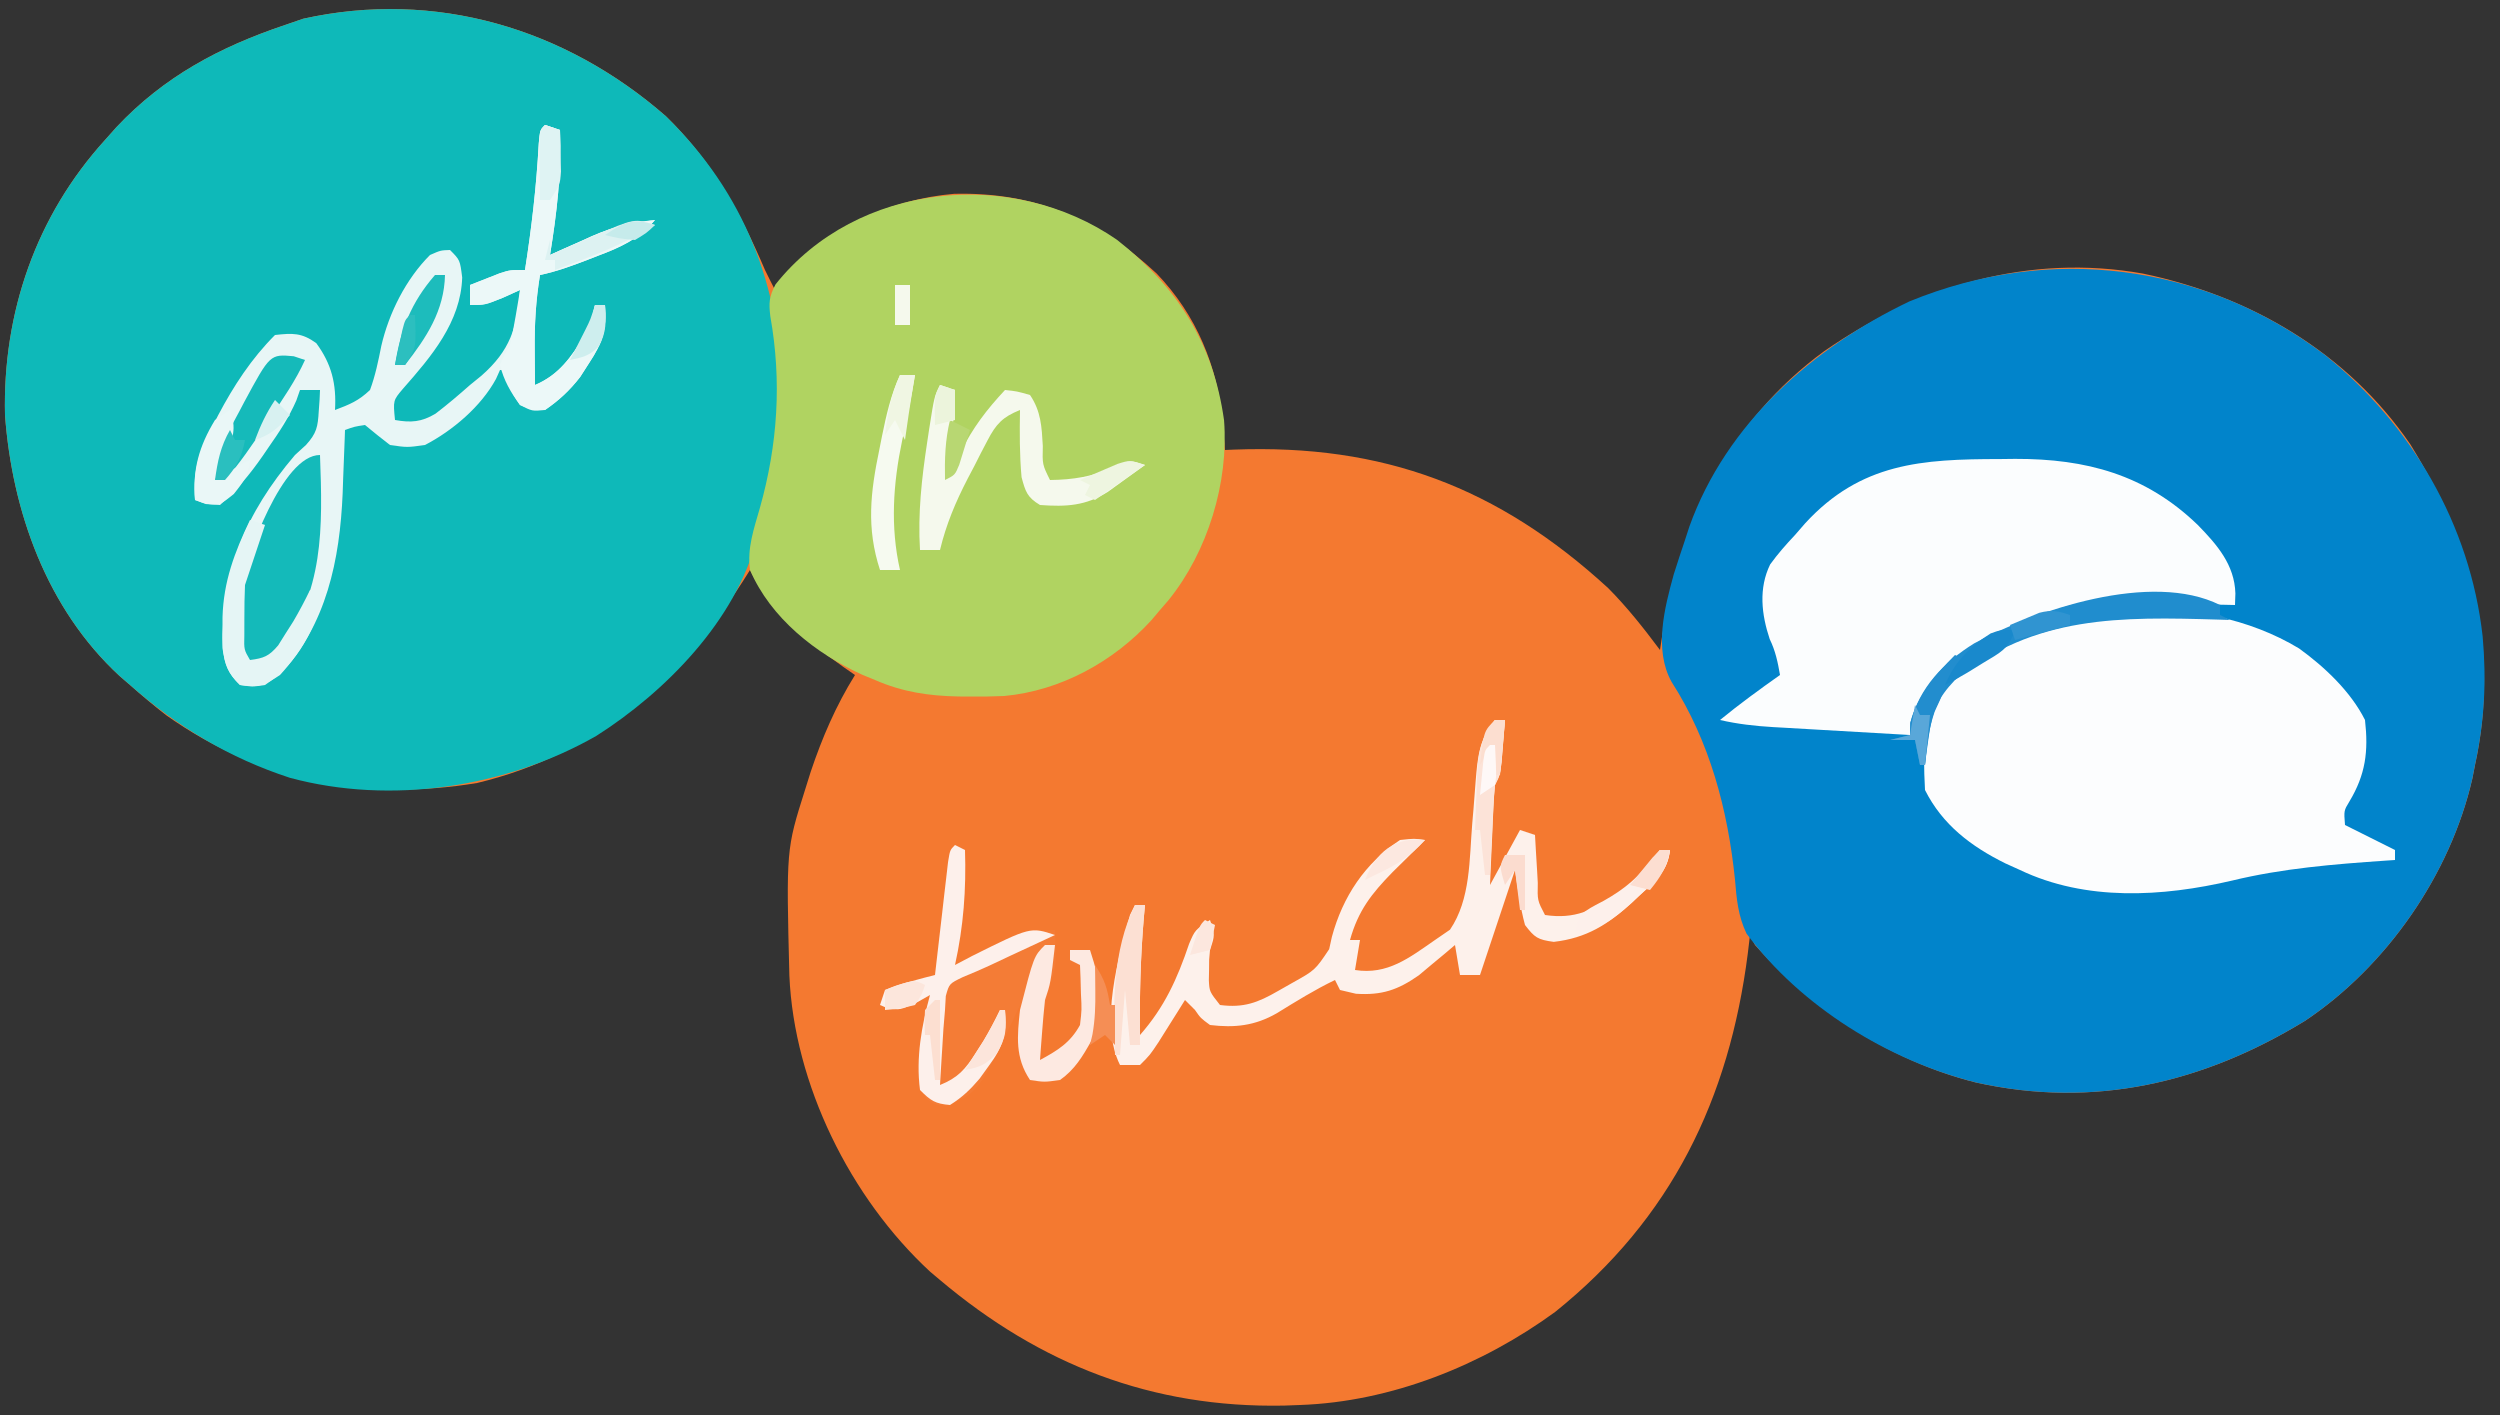 <?xml version="1.0" encoding="UTF-8"?>
<svg version="1.1" xmlns="http://www.w3.org/2000/svg" width="500" height="283">
<rect width="100%" height="100%" fill="#333333" stroke="none"/>
<path d="M0 0 C9.224 9.007 14.786 18.989 19.816 30.75 C20.47 32.09 21.13 33.427 21.816 34.75 C22.58 33.739 23.343 32.729 24.129 31.688 C32.326 22.182 45.254 16.552 57.656 15.512 C73.798 15.125 86.398 20.546 98.129 31.438 C106.13 39.782 110.37 50.029 111.359 61.465 C111.446 62.455 111.533 63.445 111.622 64.465 C111.686 65.219 111.75 65.973 111.816 66.75 C112.414 66.724 113.011 66.698 113.626 66.671 C143.411 65.546 166.395 74.148 188.445 94.363 C192.265 98.208 195.575 102.413 198.816 106.75 C198.963 105.781 199.11 104.811 199.262 103.812 C202.937 81.209 212.713 60.865 231.612 47.017 C250.363 33.972 272.641 27.401 295.418 31.469 C316.953 35.978 336.291 47.256 348.906 65.648 C361.078 85.413 366.849 106.739 361.816 129.75 C361.557 131.078 361.557 131.078 361.293 132.434 C356.885 151.699 344.113 170.045 327.758 180.957 C307.424 193.352 285.676 198.513 262.004 193.25 C244.868 188.931 229.517 178.866 217.816 165.75 C217.486 165.09 217.156 164.43 216.816 163.75 C216.669 164.985 216.523 166.22 216.371 167.492 C212.641 196.544 201.161 220.404 177.855 239.129 C163.222 249.806 145.054 257.113 126.816 257.75 C125.75 257.79 124.684 257.83 123.586 257.871 C97.126 258.37 74.843 249.635 54.816 232.75 C54.164 232.201 53.512 231.652 52.84 231.086 C36.855 216.314 25.64 193.602 24.692 171.902 C24.057 146.628 24.057 146.628 27.816 134.75 C28.192 133.552 28.567 132.355 28.953 131.121 C31.263 124.25 33.987 117.91 37.816 111.75 C37.043 111.216 36.27 110.683 35.473 110.133 C28.018 104.8 21.017 99.151 16.816 90.75 C16.343 91.5 15.87 92.25 15.383 93.023 C2.438 113.059 -14.132 127.697 -37.787 133.353 C-60.213 137.067 -81.383 132.943 -99.93 119.805 C-102.429 117.864 -104.818 115.851 -107.184 113.75 C-107.881 113.147 -108.578 112.543 -109.297 111.922 C-123.804 98.513 -130.762 79.036 -132.184 59.75 C-132.665 39.295 -125.976 19.947 -112.184 4.75 C-111.433 3.907 -110.683 3.064 -109.91 2.195 C-100.41 -7.92 -89.236 -13.864 -76.184 -18.25 C-74.987 -18.663 -73.791 -19.075 -72.559 -19.5 C-46.13 -25.373 -20.142 -17.594 0 0 Z " fill="#F47930" transform="translate(133.184,23.25)"/>
<path d="M0 0 C17.356 13.987 29.025 33.958 31.527 56.262 C32.322 65.078 31.898 73.32 30 82 C29.741 83.328 29.741 83.328 29.477 84.684 C25.068 103.949 12.297 122.295 -4.059 133.207 C-24.393 145.602 -46.14 150.763 -69.812 145.5 C-87.39 141.069 -104.826 130.316 -115.688 115.734 C-117.385 112.198 -117.685 108.79 -118 104.938 C-119.433 90.988 -123.023 77.304 -130.691 65.367 C-134.259 58.914 -132.106 50.604 -130.25 43.875 C-129.524 41.576 -128.775 39.283 -128 37 C-127.711 36.113 -127.422 35.226 -127.125 34.312 C-119.713 13.666 -102.432 -1.486 -83.121 -10.719 C-54.986 -22.269 -24.239 -18.299 0 0 Z " fill="#0184CB" transform="translate(465,71)"/>
<path d="M0 0 C15.638 15.269 22.931 33.898 23.254 55.688 C23.222 64.87 21.484 73.012 18.816 81.75 C18.476 83.148 18.476 83.148 18.129 84.574 C14.061 100.771 -0.142 115.181 -13.934 123.938 C-31.941 134.231 -54.979 137.768 -75.199 132.313 C-87.185 128.41 -97.794 122.089 -107.184 113.75 C-107.881 113.147 -108.578 112.543 -109.297 111.922 C-123.804 98.513 -130.762 79.036 -132.184 59.75 C-132.665 39.295 -125.976 19.947 -112.184 4.75 C-111.433 3.907 -110.683 3.064 -109.91 2.195 C-100.41 -7.92 -89.236 -13.864 -76.184 -18.25 C-74.987 -18.663 -73.791 -19.075 -72.559 -19.5 C-46.13 -25.373 -20.142 -17.594 0 0 Z " fill="#0EB9B9" transform="translate(133.184,23.25)"/>
<path d="M0 0 C12.143 9.513 19.261 20.698 21.41 36.098 C22.367 48.531 18.141 62.399 10.273 72.102 C9.72 72.74 9.167 73.378 8.598 74.035 C8.034 74.704 7.471 75.373 6.891 76.062 C-0.687 84.373 -11.283 90.186 -22.563 91.236 C-24.806 91.338 -27.033 91.364 -29.277 91.348 C-30.068 91.343 -30.859 91.338 -31.674 91.333 C-37.675 91.213 -42.861 90.45 -48.402 88.035 C-49.229 87.695 -50.055 87.355 -50.906 87.004 C-60.227 82.792 -69.278 75.648 -73.402 66.035 C-74.01 61.701 -72.609 57.756 -71.422 53.613 C-67.859 40.96 -67.018 28.296 -69.34 15.285 C-69.662 12.546 -69.582 11.379 -68.297 8.914 C-51.986 -11.581 -20.894 -14.493 0 0 Z " fill="#B0D361" transform="translate(223.402,47.965)"/>
<path d="M0 0 C5.102 3.687 10.346 8.629 13.188 14.312 C13.897 20.568 13.317 25.209 10.062 30.621 C8.958 32.439 8.958 32.439 9.188 35.312 C12.488 36.962 15.787 38.612 19.188 40.312 C19.188 40.972 19.188 41.633 19.188 42.312 C18.59 42.352 17.993 42.392 17.378 42.433 C6.942 43.155 -3.254 43.97 -13.438 46.438 C-27.356 49.693 -42.645 50.594 -55.812 44.312 C-56.775 43.877 -57.738 43.441 -58.73 42.992 C-65.563 39.617 -71.334 35.269 -74.812 28.312 C-74.936 26.211 -74.988 24.105 -75 22 C-75.021 20.304 -75.021 20.304 -75.043 18.574 C-74.623 12.632 -72.13 8.353 -67.812 4.312 C-49.492 -9.869 -19.818 -11.978 0 0 Z " fill="#FCFDFE" transform="translate(459.812,129.688)"/>
<path d="M0 0 C1.02 -0.012 2.041 -0.024 3.092 -0.037 C17.283 -0.064 29.178 3.09 39.625 13.188 C43.481 17.138 46.976 21.139 47.139 26.875 C47.114 27.638 47.088 28.401 47.062 29.188 C46.348 29.172 45.634 29.156 44.898 29.14 C14.641 28.486 14.641 28.486 -11.434 42.5 C-14.716 46.54 -16.334 50.246 -17.938 55.188 C-22.546 54.925 -27.154 54.659 -31.762 54.388 C-33.328 54.297 -34.895 54.206 -36.461 54.117 C-38.718 53.989 -40.974 53.856 -43.23 53.723 C-44.275 53.665 -44.275 53.665 -45.34 53.606 C-48.952 53.387 -52.41 53.003 -55.938 52.188 C-52.051 49.007 -48.038 46.082 -43.938 43.188 C-44.383 40.589 -44.843 38.382 -46 36 C-47.643 31.072 -48.245 25.871 -45.91 21.078 C-44.38 18.959 -42.73 17.091 -40.938 15.188 C-39.94 14.039 -39.94 14.039 -38.922 12.867 C-27.796 0.74 -15.54 0.01 0 0 Z " fill="#FBFDFE" transform="translate(399.938,91.812)"/>
<path d="M0 0 C0.99 0.33 1.98 0.66 3 1 C3.313 9.514 2.373 17.603 1 26 C2.394 25.368 2.394 25.368 3.816 24.723 C5.065 24.169 6.314 23.615 7.562 23.062 C8.172 22.785 8.781 22.507 9.408 22.221 C13.636 20.364 17.403 19.467 22 19 C18.742 22.831 15.108 24.465 10.5 26.188 C9.504 26.577 9.504 26.577 8.488 26.975 C5.364 28.181 2.28 29.305 -1 30 C-1.832 35.039 -2.108 39.813 -2.062 44.938 C-2.058 45.621 -2.053 46.305 -2.049 47.01 C-2.037 48.673 -2.019 50.337 -2 52 C2.868 49.935 5.241 46.381 8 42 C9.38 38.708 9.38 38.708 10 36 C10.66 36 11.32 36 12 36 C12.371 40.935 11.527 43.515 8.812 47.625 C8.221 48.545 7.629 49.466 7.02 50.414 C4.9 53.128 2.84 55.06 0 57 C-2.688 56.938 -2.688 56.938 -5 56 C-7 53 -7 53 -7 49 C-7.66 49 -8.32 49 -9 49 C-9.263 49.588 -9.526 50.176 -9.797 50.781 C-12.804 56.327 -18.481 61.125 -24 64 C-27.562 64.5 -27.562 64.5 -31 64 C-32.693 62.701 -34.364 61.371 -36 60 C-38.121 60.32 -38.121 60.32 -40 61 C-40.02 61.584 -40.04 62.168 -40.06 62.769 C-40.157 65.471 -40.266 68.173 -40.375 70.875 C-40.421 72.252 -40.421 72.252 -40.469 73.656 C-41.034 87.022 -43.691 99.872 -53 110 C-56.221 112.148 -57.26 112.561 -61 112 C-63.481 109.603 -63.988 108.079 -64.504 104.637 C-64.731 89.346 -60.018 77.783 -50 66 C-49.276 65.339 -48.551 64.677 -47.805 63.996 C-45.669 61.634 -45.434 60.385 -45.25 57.25 C-45.193 56.451 -45.137 55.652 -45.078 54.828 C-45.052 54.225 -45.027 53.622 -45 53 C-46.32 53 -47.64 53 -49 53 C-49.241 53.691 -49.482 54.382 -49.73 55.094 C-51.224 58.513 -53.179 61.461 -55.312 64.5 C-55.88 65.333 -55.88 65.333 -56.459 66.184 C-58.995 69.83 -61.651 73.074 -65 76 C-67.812 75.812 -67.812 75.812 -70 75 C-70.446 68.978 -69.178 65.301 -66.438 60.125 C-65.9 59.079 -65.9 59.079 -65.351 58.011 C-62.265 52.164 -58.698 46.698 -54 42 C-50.483 41.609 -48.664 41.521 -45.75 43.625 C-42.657 47.823 -41.696 51.832 -42 57 C-39.004 55.869 -37.283 55.165 -35 53 C-33.922 50.086 -33.345 47.222 -32.738 44.176 C-31.203 37.571 -27.821 30.821 -23 26 C-20.875 25.062 -20.875 25.062 -19 25 C-17 27 -17 27 -16.562 30.5 C-16.837 39.432 -22.775 46.36 -28.426 52.773 C-30.385 55.09 -30.385 55.09 -30 59 C-26.802 59.574 -24.682 59.411 -21.879 57.723 C-19.497 55.902 -17.246 53.985 -15 52 C-14.246 51.386 -13.492 50.773 -12.715 50.141 C-6.97 45.094 -5.555 40.546 -5 33 C-6.093 33.495 -7.186 33.99 -8.312 34.5 C-12 36 -12 36 -15 36 C-15 34.68 -15 33.36 -15 32 C-13.732 31.494 -12.46 30.995 -11.188 30.5 C-10.48 30.222 -9.772 29.943 -9.043 29.656 C-7 29 -7 29 -4 29 C-2.675 20.534 -1.711 12.223 -1.246 3.668 C-1 1 -1 1 0 0 Z " fill="#E8F6F6" transform="translate(109,25)"/>
<path d="M0 0 C0.66 0 1.32 0 2 0 C1.859 1.792 1.712 3.584 1.562 5.375 C1.441 6.872 1.441 6.872 1.316 8.398 C1 11 1 11 0 13 C-0.151 14.52 -0.249 16.045 -0.316 17.57 C-0.358 18.466 -0.4 19.362 -0.443 20.285 C-0.483 21.222 -0.522 22.159 -0.562 23.125 C-0.627 24.542 -0.627 24.542 -0.693 25.988 C-0.8 28.325 -0.9 30.663 -1 33 C0.98 29.37 2.96 25.74 5 22 C6.485 22.495 6.485 22.495 8 23 C8.061 24.071 8.121 25.142 8.184 26.246 C8.268 27.643 8.353 29.04 8.438 30.438 C8.477 31.145 8.516 31.852 8.557 32.58 C8.476 36.087 8.476 36.087 10 39 C16.015 39.896 19.577 38.023 24.629 34.801 C27.515 32.609 29.686 30.218 31.844 27.32 C32.416 26.667 32.416 26.667 33 26 C33.66 26 34.32 26 35 26 C34.522 30.299 32.099 32.171 29 35 C28.459 35.51 27.917 36.021 27.359 36.547 C22.581 40.895 18.322 43.617 11.75 44.375 C8.536 43.937 7.934 43.526 6 41 C5.016 37.364 4.571 33.732 4 30 C0.535 40.395 0.535 40.395 -3 51 C-4.32 51 -5.64 51 -7 51 C-7.495 48.03 -7.495 48.03 -8 45 C-8.978 45.831 -8.978 45.831 -9.977 46.68 C-10.851 47.404 -11.725 48.129 -12.625 48.875 C-13.484 49.594 -14.342 50.314 -15.227 51.055 C-19.449 54.016 -22.666 55.087 -27.812 54.75 C-28.864 54.502 -29.916 54.255 -31 54 C-31.33 53.34 -31.66 52.68 -32 52 C-36.058 53.949 -39.83 56.304 -43.66 58.66 C-48.03 61.162 -52.068 61.598 -57 61 C-58.875 59.625 -58.875 59.625 -60 58 C-60.66 57.34 -61.32 56.68 -62 56 C-62.482 56.771 -62.964 57.542 -63.461 58.336 C-64.093 59.339 -64.724 60.342 -65.375 61.375 C-66.315 62.872 -66.315 62.872 -67.273 64.398 C-69 67 -69 67 -71 69 C-72.32 69 -73.64 69 -75 69 C-79.14 60.721 -75.308 47.468 -73 39 C-72.67 38.34 -72.34 37.68 -72 37 C-71.34 37 -70.68 37 -70 37 C-70.072 37.788 -70.144 38.575 -70.219 39.387 C-70.891 47.28 -71.117 55.081 -71 63 C-66.095 57.42 -63.545 51.777 -61.176 44.758 C-60 42 -60 42 -57 40 C-56 43 -56 43 -57 46 C-57.195 47.956 -57.195 47.956 -57.188 50 C-57.209 51.021 -57.209 51.021 -57.23 52.062 C-57.109 54.326 -57.109 54.326 -55 57 C-50.284 57.618 -47.427 56.533 -43.375 54.188 C-42.455 53.665 -41.534 53.143 -40.586 52.605 C-35.979 50.036 -35.979 50.036 -33.164 45.836 C-32.986 45.024 -32.808 44.212 -32.625 43.375 C-30.45 35.322 -25.996 28.615 -19 24 C-16.125 23.688 -16.125 23.688 -14 24 C-16.157 26.157 -18.316 28.308 -20.5 30.438 C-24.705 34.748 -27.363 38.135 -29 44 C-28.34 44 -27.68 44 -27 44 C-27.33 45.98 -27.66 47.96 -28 50 C-21.486 51.028 -17.121 47.539 -12 44 C-11.01 43.319 -10.02 42.639 -9 41.938 C-4.847 35.837 -5.15 27.841 -4.547 20.656 C-4.466 19.724 -4.385 18.791 -4.302 17.83 C-4.144 15.971 -4.001 14.11 -3.872 12.248 C-3.488 7.501 -3.163 3.805 0 0 Z " fill="#FDF1EB" transform="translate(299,144)"/>
<path d="M0 0 C0.66 0.33 1.32 0.66 2 1 C2.249 8.934 1.71 16.244 0 24 C1.134 23.402 2.269 22.804 3.438 22.188 C8.627 19.593 14.129 17 20 17 C20.251 24.265 20.251 24.265 19.062 27.75 C17.438 32.72 17.32 37.804 17 43 C20.503 41.107 23.072 39.542 25 36 C25.362 32.952 25.362 32.952 25.188 29.75 C25.16 28.672 25.133 27.595 25.105 26.484 C25.053 25.255 25.053 25.255 25 24 C24.34 23.67 23.68 23.34 23 23 C23 22.34 23 21.68 23 21 C24.32 21 25.64 21 27 21 C29.097 27.421 30.245 32.821 27.25 39.188 C25.524 42.296 23.949 44.918 21 47 C17.875 47.438 17.875 47.438 15 47 C12.649 43.473 12.786 41.971 12.875 37.812 C12.893 36.726 12.911 35.639 12.93 34.52 C12.953 33.688 12.976 32.857 13 32 C12.636 32.785 12.273 33.57 11.898 34.379 C4.682 49.459 4.682 49.459 -1.688 52.125 C-4 52 -4 52 -5.625 50.781 C-8.249 47.383 -7.359 43.094 -7 39 C-6.476 35.956 -5.806 32.981 -5 30 C-6.361 30.773 -6.361 30.773 -7.75 31.562 C-11 33 -11 33 -13.375 32.688 C-13.911 32.461 -14.447 32.234 -15 32 C-14.505 30.515 -14.505 30.515 -14 29 C-11.715 28.051 -11.715 28.051 -8.938 27.312 C-8.018 27.061 -7.099 26.81 -6.152 26.551 C-5.442 26.369 -4.732 26.187 -4 26 C-3.914 25.248 -3.829 24.496 -3.74 23.721 C-3.352 20.334 -2.957 16.948 -2.562 13.562 C-2.36 11.786 -2.36 11.786 -2.154 9.975 C-2.022 8.85 -1.89 7.725 -1.754 6.566 C-1.633 5.524 -1.513 4.482 -1.389 3.408 C-1 1 -1 1 0 0 Z " fill="#F47C36" transform="translate(191,169)"/>
<path d="M0 0 C0.537 14.685 0.863 27.367 -8.438 39.574 C-10.253 41.231 -11.6 41.612 -14 42 C-17.302 37.046 -16.6 31.783 -16 26 C-14.558 20.407 -7.591 0 0 0 Z " fill="#14BABA" transform="translate(64,91)"/>
<path d="M0 0 C0.99 0.33 1.98 0.66 3 1 C3.313 9.514 2.373 17.603 1 26 C1.929 25.578 2.859 25.157 3.816 24.723 C5.065 24.169 6.314 23.615 7.562 23.062 C8.476 22.646 8.476 22.646 9.408 22.221 C13.636 20.364 17.403 19.467 22 19 C18.742 22.831 15.108 24.465 10.5 26.188 C9.504 26.577 9.504 26.577 8.488 26.975 C5.364 28.181 2.28 29.305 -1 30 C-1.832 35.039 -2.108 39.813 -2.062 44.938 C-2.058 45.621 -2.053 46.305 -2.049 47.01 C-2.037 48.673 -2.019 50.337 -2 52 C2.868 49.935 5.241 46.381 8 42 C9.38 38.708 9.38 38.708 10 36 C10.66 36 11.32 36 12 36 C12.371 40.935 11.527 43.515 8.812 47.625 C8.221 48.545 7.629 49.466 7.02 50.414 C4.903 53.124 2.821 55.043 0 57 C-2.562 57.25 -2.562 57.25 -5 56 C-6.843 53.506 -8.276 51.025 -9 48 C-8.168 46.098 -8.168 46.098 -7 44 C-6.569 42.095 -6.196 40.176 -5.875 38.25 C-5.707 37.265 -5.54 36.28 -5.367 35.266 C-5.246 34.518 -5.125 33.77 -5 33 C-6.093 33.495 -7.186 33.99 -8.312 34.5 C-12 36 -12 36 -15 36 C-15 34.68 -15 33.36 -15 32 C-13.732 31.494 -12.46 30.995 -11.188 30.5 C-10.48 30.222 -9.772 29.943 -9.043 29.656 C-7 29 -7 29 -4 29 C-2.675 20.534 -1.711 12.223 -1.246 3.668 C-1 1 -1 1 0 0 Z " fill="#ECF8F8" transform="translate(109,25)"/>
<path d="M0 0 C0.99 0.33 1.98 0.66 3 1 C2.67 6.61 2.34 12.22 2 18 C3.052 15.742 3.052 15.742 4.125 13.438 C6.532 8.589 9.314 4.944 13 1 C15.375 1.25 15.375 1.25 18 2 C20.204 5.242 20.342 8.342 20.562 12.188 C20.468 15.91 20.468 15.91 22 19 C26.55 18.961 30.743 18.3 34.875 16.375 C38 15 38 15 41 16 C39.422 17.153 37.837 18.297 36.25 19.438 C35.368 20.076 34.487 20.714 33.578 21.371 C29.135 24.179 25.232 24.381 20 24 C17.427 22.456 17.088 21.327 16.312 18.438 C15.904 13.949 15.92 9.503 16 5 C12.513 6.406 11.215 7.791 9.492 11.105 C9.063 11.925 8.634 12.744 8.191 13.588 C7.757 14.446 7.323 15.304 6.875 16.188 C6.212 17.445 6.212 17.445 5.535 18.729 C3.109 23.423 1.238 27.861 0 33 C-1.32 33 -2.64 33 -4 33 C-4.453 25.679 -3.655 18.661 -2.562 11.438 C-2.428 10.545 -2.294 9.652 -2.155 8.731 C-1.139 2.278 -1.139 2.278 0 0 Z " fill="#F5F9ED" transform="translate(188,77)"/>
<path d="M0 0 C0.66 0.33 1.32 0.66 2 1 C2.249 8.934 1.71 16.244 0 24 C1.134 23.402 2.269 22.804 3.438 22.188 C15.112 16.371 15.112 16.371 20 18 C18.987 18.471 17.974 18.941 16.93 19.426 C15.578 20.055 14.227 20.684 12.875 21.312 C11.877 21.776 11.877 21.776 10.859 22.248 C9.536 22.864 8.215 23.487 6.897 24.116 C5.144 24.933 3.358 25.679 1.57 26.418 C-1.155 27.736 -1.155 27.736 -1.84 30.199 C-1.893 31.123 -1.946 32.048 -2 33 C-2.104 34.244 -2.209 35.488 -2.316 36.77 C-2.402 38.117 -2.484 39.465 -2.562 40.812 C-2.606 41.505 -2.649 42.198 -2.693 42.912 C-2.799 44.608 -2.9 46.304 -3 48 C0.579 46.559 2.074 44.857 4.125 41.625 C4.871 40.469 4.871 40.469 5.633 39.289 C6.862 37.231 7.964 35.161 9 33 C9.33 33 9.66 33 10 33 C10.37 37.878 9.644 40.266 6.75 44.188 C6.147 45.027 5.543 45.866 4.922 46.73 C3.08 48.905 1.412 50.491 -1 52 C-4.004 51.735 -4.833 51.167 -7 49 C-7.833 42.519 -6.689 36.245 -5 30 C-6.361 30.773 -6.361 30.773 -7.75 31.562 C-11 33 -11 33 -13.375 32.688 C-13.911 32.461 -14.447 32.234 -15 32 C-14.505 30.515 -14.505 30.515 -14 29 C-11.715 28.051 -11.715 28.051 -8.938 27.312 C-8.018 27.061 -7.099 26.81 -6.152 26.551 C-5.442 26.369 -4.732 26.187 -4 26 C-3.914 25.248 -3.829 24.496 -3.74 23.721 C-3.352 20.334 -2.957 16.948 -2.562 13.562 C-2.36 11.786 -2.36 11.786 -2.154 9.975 C-2.022 8.85 -1.89 7.725 -1.754 6.566 C-1.633 5.524 -1.513 4.482 -1.389 3.408 C-1 1 -1 1 0 0 Z " fill="#FDF0EB" transform="translate(191,169)"/>
<path d="M0 0 C0 0.66 0 1.32 0 2 C0.99 2.495 0.99 2.495 2 3 C0.853 2.961 0.853 2.961 -0.316 2.921 C-19.689 2.345 -37.245 1.999 -53 15 C-56.48 18.646 -57.594 21.339 -58.25 26.312 C-58.474 27.915 -58.474 27.915 -58.703 29.551 C-58.801 30.359 -58.899 31.167 -59 32 C-59.33 32 -59.66 32 -60 32 C-60.33 30.35 -60.66 28.7 -61 27 C-62.65 27 -64.3 27 -66 27 C-64.68 26.67 -63.36 26.34 -62 26 C-61.979 25.196 -61.959 24.391 -61.938 23.562 C-60.073 16.477 -55.324 11.511 -49.188 7.688 C-36.825 0.946 -13.697 -6.849 0 0 Z " fill="#208DCE" transform="translate(444,121)"/>
<path d="M0 0 C0.66 0 1.32 0 2 0 C1.125 7.625 1.125 7.625 0 11 C-0.223 13.059 -0.407 15.122 -0.562 17.188 C-0.646 18.274 -0.73 19.361 -0.816 20.48 C-0.877 21.312 -0.938 22.143 -1 23 C2.503 21.107 5.072 19.542 7 16 C7.362 12.952 7.362 12.952 7.188 9.75 C7.16 8.672 7.133 7.595 7.105 6.484 C7.071 5.665 7.036 4.845 7 4 C6.34 3.67 5.68 3.34 5 3 C5 2.34 5 1.68 5 1 C6.32 1 7.64 1 9 1 C11.097 7.421 12.245 12.821 9.25 19.188 C7.524 22.296 5.949 24.918 3 27 C-0.125 27.438 -0.125 27.438 -3 27 C-6.013 22.48 -5.561 18.302 -5 13 C-2.229 2.229 -2.229 2.229 0 0 Z " fill="#FDE9E1" transform="translate(209,189)"/>
<path d="M0 0 C0.99 0.33 1.98 0.66 3 1 C1.667 5 0.333 9 -1 13 C-1.095 15.186 -1.13 17.375 -1.125 19.562 C-1.128 20.719 -1.13 21.875 -1.133 23.066 C-1.202 25.935 -1.202 25.935 0 28 C2.777 27.645 3.791 27.246 5.633 25.074 C6.125 24.287 6.618 23.499 7.125 22.688 C7.623 21.908 8.12 21.128 8.633 20.324 C9.852 18.251 10.959 16.167 12 14 C12.99 14 13.98 14 15 14 C12.954 21.755 9.834 28.444 3 33 C0.5 33.375 0.5 33.375 -2 33 C-4.941 30.179 -5.417 27.63 -5.518 23.617 C-5.509 22.6 -5.509 22.6 -5.5 21.562 C-5.499 20.863 -5.499 20.163 -5.498 19.441 C-5.297 12.291 -3.09 6.444 0 0 Z " fill="#E5F5F5" transform="translate(50,104)"/>
<path d="M0 0 C0.99 0 1.98 0 3 0 C2.308 4.399 1.4 8.716 0.438 13.062 C-1.373 21.706 -1.972 30.319 0 39 C-1.32 39 -2.64 39 -4 39 C-6.755 30.562 -5.912 23.454 -4.125 14.875 C-3.951 13.995 -3.777 13.114 -3.598 12.207 C-2.732 7.954 -1.827 3.966 0 0 Z " fill="#F6FAF0" transform="translate(180,75)"/>
<path d="M0 0 C0.743 0.247 1.485 0.495 2.25 0.75 C0.397 4.841 -2.132 8.47 -4.625 12.188 C-5.059 12.843 -5.494 13.498 -5.941 14.174 C-8.385 17.832 -10.82 21.459 -13.75 24.75 C-14.41 24.75 -15.07 24.75 -15.75 24.75 C-15.205 19.492 -13.436 15.677 -10.938 11.125 C-10.594 10.47 -10.25 9.815 -9.896 9.141 C-4.733 -0.43 -4.733 -0.43 0 0 Z " fill="#15BABA" transform="translate(58.75,71.25)"/>
<path d="M0 0 C1.371 3.69 0.6 5.709 -0.938 9.25 C-1.318 10.142 -1.698 11.034 -2.09 11.953 C-2.54 12.966 -2.54 12.966 -3 14 C-1.824 13.288 -1.824 13.288 -0.625 12.562 C0.889 11.661 2.424 10.788 4 10 C3.657 13.091 2.74 14.324 0.75 16.812 C-2 19 -2 19 -4.812 18.812 C-5.534 18.544 -6.256 18.276 -7 18 C-7.517 11.928 -6.186 7.231 -3 2 C-2.01 1.34 -1.02 0.68 0 0 Z " fill="#EAF7F7" transform="translate(46,82)"/>
<path d="M0 0 C0.66 0 1.32 0 2 0 C1.928 0.764 1.856 1.529 1.781 2.316 C1.036 10.912 0.893 19.38 1 28 C0.34 28 -0.32 28 -1 28 C-1.33 24.37 -1.66 20.74 -2 17 C-2.33 21.29 -2.66 25.58 -3 30 C-3.33 30 -3.66 30 -4 30 C-4.405 20.14 -4.533 9.066 0 0 Z " fill="#FCE0D3" transform="translate(227,181)"/>
<path d="M0 0 C0.66 0 1.32 0 2 0 C1.859 1.792 1.712 3.584 1.562 5.375 C1.481 6.373 1.4 7.37 1.316 8.398 C1 11 1 11 0 13 C-0.15 14.373 -0.248 15.753 -0.316 17.133 C-0.358 17.938 -0.4 18.744 -0.443 19.574 C-0.502 20.837 -0.502 20.837 -0.562 22.125 C-0.606 22.974 -0.649 23.824 -0.693 24.699 C-0.8 26.799 -0.9 28.9 -1 31 C-1.33 31 -1.66 31 -2 31 C-2.33 28.03 -2.66 25.06 -3 22 C-3.33 22 -3.66 22 -4 22 C-3.913 19.269 -3.806 16.542 -3.688 13.812 C-3.665 13.044 -3.642 12.275 -3.619 11.482 C-3.404 6.921 -2.989 3.682 0 0 Z " fill="#FCE3D8" transform="translate(299,144)"/>
<path d="M0 0 C0.66 0 1.32 0 2 0 C1.842 7.121 -1.673 12.474 -6 18 C-6.66 18 -7.32 18 -8 18 C-6.874 10.909 -4.771 5.484 0 0 Z " fill="#1DBCBC" transform="translate(87,55)"/>
<path d="M0 0 C0.66 0 1.32 0 2 0 C1.522 4.299 -0.901 6.171 -4 9 C-4.553 9.522 -5.106 10.044 -5.676 10.582 C-9.259 13.847 -12.183 15.825 -17 17 C-16.793 15.176 -16.793 15.176 -16 13 C-13.926 11.543 -13.926 11.543 -11.312 10.188 C-6.961 7.753 -4.123 5.304 -1.156 1.32 C-0.775 0.885 -0.393 0.449 0 0 Z " fill="#FDF0EB" transform="translate(332,170)"/>
<path d="M0 0 C-6.304 3.959 -13.028 6.442 -20 9 C-20 8.34 -20 7.68 -20 7 C-20.66 7 -21.32 7 -22 7 C-21.67 5.68 -21.34 4.36 -21 3 C-21 3.99 -21 4.98 -21 6 C-20.036 5.578 -19.072 5.157 -18.078 4.723 C-16.802 4.169 -15.526 3.616 -14.25 3.062 C-13.616 2.785 -12.982 2.507 -12.328 2.221 C-4.06 -1.353 -4.06 -1.353 0 0 Z " fill="#DDF2F2" transform="translate(131,45)"/>
<path d="M0 0 C0.66 0.33 1.32 0.66 2 1 C1.546 1.392 1.093 1.784 0.625 2.188 C-1.308 4.344 -2.029 6.28 -3 9 C-3.351 9.763 -3.701 10.526 -4.062 11.312 C-5.305 14.874 -5.619 18.249 -6 22 C-6.33 22 -6.66 22 -7 22 C-7.33 20.35 -7.66 18.7 -8 17 C-9.65 17 -11.3 17 -13 17 C-11.68 16.67 -10.36 16.34 -9 16 C-8.979 15.196 -8.959 14.391 -8.938 13.562 C-7.519 8.17 -3.927 3.927 0 0 Z " fill="#228DCE" transform="translate(391,131)"/>
<path d="M0 0 C0.99 0.33 1.98 0.66 3 1 C3.054 2.77 3.093 4.541 3.125 6.312 C3.148 7.299 3.171 8.285 3.195 9.301 C3 12 3 12 1 15 C0.34 15 -0.32 15 -1 15 C-1.027 12.688 -1.046 10.375 -1.062 8.062 C-1.074 6.775 -1.086 5.487 -1.098 4.16 C-1 1 -1 1 0 0 Z " fill="#DFF3F3" transform="translate(109,25)"/>
<path d="M0 0 C-1.306 3.918 -2.958 4.499 -6.438 6.625 C-7.426 7.236 -8.415 7.847 -9.434 8.477 C-10.929 9.364 -12.445 10.222 -14 11 C-12.159 6.482 -9.006 3.239 -4.875 0.688 C-3 0 -3 0 0 0 Z " fill="#1989CC" transform="translate(403,126)"/>
<path d="M0 0 C0.99 0 1.98 0 3 0 C2.783 1.268 2.783 1.268 2.562 2.562 C1.994 6.036 1.488 9.514 1 13 C0.34 11.68 -0.32 10.36 -1 9 C-1.66 9.99 -2.32 10.98 -3 12 C-2.492 7.682 -1.803 3.967 0 0 Z " fill="#F0F6E3" transform="translate(180,75)"/>
<path d="M0 0 C0 0.66 0 1.32 0 2 C-5.445 3.485 -5.445 3.485 -11 5 C-11.33 4.01 -11.66 3.02 -12 2 C-10.756 1.465 -9.504 0.948 -8.25 0.438 C-7.554 0.147 -6.858 -0.143 -6.141 -0.441 C-3.7 -1.078 -2.36 -0.802 0 0 Z " fill="#3094D1" transform="translate(414,123)"/>
<path d="M0 0 C-3.3 2.31 -6.6 4.62 -10 7 C-10.66 6.67 -11.32 6.34 -12 6 C-11.67 5.34 -11.34 4.68 -11 4 C-11.66 3.67 -12.32 3.34 -13 3 C-11.401 2.301 -9.795 1.616 -8.188 0.938 C-7.294 0.555 -6.401 0.172 -5.48 -0.223 C-3 -1 -3 -1 0 0 Z " fill="#EEF5E0" transform="translate(229,93)"/>
<path d="M0 0 C1.945 2.918 2.453 4.625 3 8 C3.33 8 3.66 8 4 8 C4 10.64 4 13.28 4 16 C3.34 15.34 2.68 14.68 2 14 C1.01 14.66 0.02 15.32 -1 16 C-0.836 15.295 -0.673 14.59 -0.504 13.863 C0.017 10.903 0.099 8.189 0.062 5.188 C0.053 4.212 0.044 3.236 0.035 2.23 C0.024 1.494 0.012 0.758 0 0 Z " fill="#F58E55" transform="translate(219,193)"/>
<path d="M0 0 C0.33 0.66 0.66 1.32 1 2 C1.66 2 2.32 2 3 2 C2.403 5.342 1.264 7.464 -1 10 C-1.66 10 -2.32 10 -3 10 C-2.493 6.281 -1.884 3.265 0 0 Z " fill="#2ABFBF" transform="translate(46,86)"/>
<path d="M0 0 C0.33 0 0.66 0 1 0 C1.349 3.753 1.27 5.566 -0.75 8.812 C-3.058 11.057 -3.973 11.409 -7 12 C-6.662 11.469 -6.325 10.938 -5.977 10.391 C-5.531 9.684 -5.085 8.978 -4.625 8.25 C-4.184 7.554 -3.743 6.858 -3.289 6.141 C-2.081 4.135 -1.016 2.108 0 0 Z " fill="#FCE5DB" transform="translate(200,202)"/>
<path d="M0 0 C-2.998 3.344 -5.927 5.141 -10 7 C-10.99 7.495 -10.99 7.495 -12 8 C-9.82 2.451 -6.058 -0.692 0 0 Z " fill="#FCE8E0" transform="translate(285,168)"/>
<path d="M0 0 C-0.625 1.938 -0.625 1.938 -2 4 C-5.125 4.75 -5.125 4.75 -8 5 C-8 3.68 -8 2.36 -8 1 C-2.25 -1.125 -2.25 -1.125 0 0 Z " fill="#FCE6DC" transform="translate(185,197)"/>
<path d="M0 0 C1.32 0.66 2.64 1.32 4 2 C3.551 3.482 3.09 4.961 2.625 6.438 C2.242 7.673 2.242 7.673 1.852 8.934 C1 11 1 11 -1 12 C-1.082 7.839 -0.982 4.053 0 0 Z " fill="#B8D772" transform="translate(190,84)"/>
<path d="M0 0 C0.66 0 1.32 0 2 0 C2.223 3.267 2.327 5.396 0.75 8.312 C-1.209 10.201 -2.394 10.456 -5 11 C-4.723 10.457 -4.446 9.915 -4.16 9.355 C-3.798 8.64 -3.436 7.925 -3.062 7.188 C-2.523 6.126 -2.523 6.126 -1.973 5.043 C-0.893 2.882 -0.893 2.882 0 0 Z " fill="#CEEEEE" transform="translate(119,61)"/>
<path d="M0 0 C0.33 0 0.66 0 1 0 C1 5.28 1 10.56 1 16 C0.67 16 0.34 16 0 16 C-0.33 13.03 -0.66 10.06 -1 7 C-1.33 7 -1.66 7 -2 7 C-2.125 4.625 -2.125 4.625 -2 2 C-1.34 1.34 -0.68 0.68 0 0 Z " fill="#FCDFD1" transform="translate(187,200)"/>
<path d="M0 0 C0.66 0 1.32 0 2 0 C1.67 3.63 1.34 7.26 1 11 C0.67 11 0.34 11 0 11 C-0.33 9.35 -0.66 7.7 -1 6 C-1.66 6.99 -2.32 7.98 -3 9 C-2.25 2.25 -2.25 2.25 0 0 Z " fill="#FCDED0" transform="translate(299,144)"/>
<path d="M0 0 C0.99 0.33 1.98 0.66 3 1 C3 2.98 3 4.96 3 7 C1.68 7.33 0.36 7.66 -1 8 C-1.125 2.25 -1.125 2.25 0 0 Z " fill="#ECF4DC" transform="translate(188,77)"/>
<path d="M0 0 C0.66 0 1.32 0 2 0 C1.401 3.356 0.154 5.378 -2 8 C-3.32 7.67 -4.64 7.34 -6 7 C-5.049 5.827 -4.089 4.662 -3.125 3.5 C-2.591 2.85 -2.058 2.201 -1.508 1.531 C-0.761 0.773 -0.761 0.773 0 0 Z " fill="#FCDED1" transform="translate(332,170)"/>
<path d="M0 0 C0.33 0.66 0.66 1.32 1 2 C1.66 2 2.32 2 3 2 C2.67 5.3 2.34 8.6 2 12 C1.67 12 1.34 12 1 12 C0.67 10.35 0.34 8.7 0 7 C-1.65 7 -3.3 7 -5 7 C-3.68 6.67 -2.36 6.34 -1 6 C-0.67 4.02 -0.34 2.04 0 0 Z " fill="#59A7D9" transform="translate(383,141)"/>
<path d="M0 0 C0.99 0 1.98 0 3 0 C3 2.64 3 5.28 3 8 C2.01 8 1.02 8 0 8 C0 5.36 0 2.72 0 0 Z " fill="#F5F9ED" transform="translate(179,57)"/>
<path d="M0 0 C1.32 0 2.64 0 4 0 C4 3.63 4 7.26 4 11 C3.67 11 3.34 11 3 11 C2.67 8.36 2.34 5.72 2 3 C1.34 3.99 0.68 4.98 0 6 C-1.125 2.25 -1.125 2.25 0 0 Z " fill="#FBDCCF" transform="translate(301,171)"/>
<path d="M0 0 C0.33 0 0.66 0 1 0 C1.25 6.625 1.25 6.625 -1 10 C-1.66 10 -2.32 10 -3 10 C-2.692 8.52 -2.378 7.041 -2.062 5.562 C-1.888 4.739 -1.714 3.915 -1.535 3.066 C-1 1 -1 1 0 0 Z " fill="#2CBFBF" transform="translate(82,63)"/>
<path d="M0 0 C0.33 0 0.66 0 1 0 C1.293 6.055 1.293 6.055 1 8 C0.01 8.66 -0.98 9.32 -2 10 C-1.86 8.52 -1.712 7.041 -1.562 5.562 C-1.481 4.739 -1.4 3.915 -1.316 3.066 C-1 1 -1 1 0 0 Z " fill="#FEF8F7" transform="translate(298,149)"/>
<path d="M0 0 C0.99 0.99 1.98 1.98 3 3 C0.637 5.526 -0.665 6.888 -4 8 C-2.875 5.028 -1.777 2.666 0 0 Z " fill="#D8F1F1" transform="translate(55,80)"/>
<path d="M0 0 C-1.625 1.562 -1.625 1.562 -4 3 C-7.25 2.688 -7.25 2.688 -10 2 C-6.17 -0.553 -4.417 -1.472 0 0 Z " fill="#C6EBEB" transform="translate(131,45)"/>
<path d="M0 0 C0.66 0.33 1.32 0.66 2 1 C1.67 2.65 1.34 4.3 1 6 C-0.32 6.33 -1.64 6.66 -3 7 C-1.125 1.125 -1.125 1.125 0 0 Z " fill="#FCE7DE" transform="translate(241,184)"/>
</svg>
